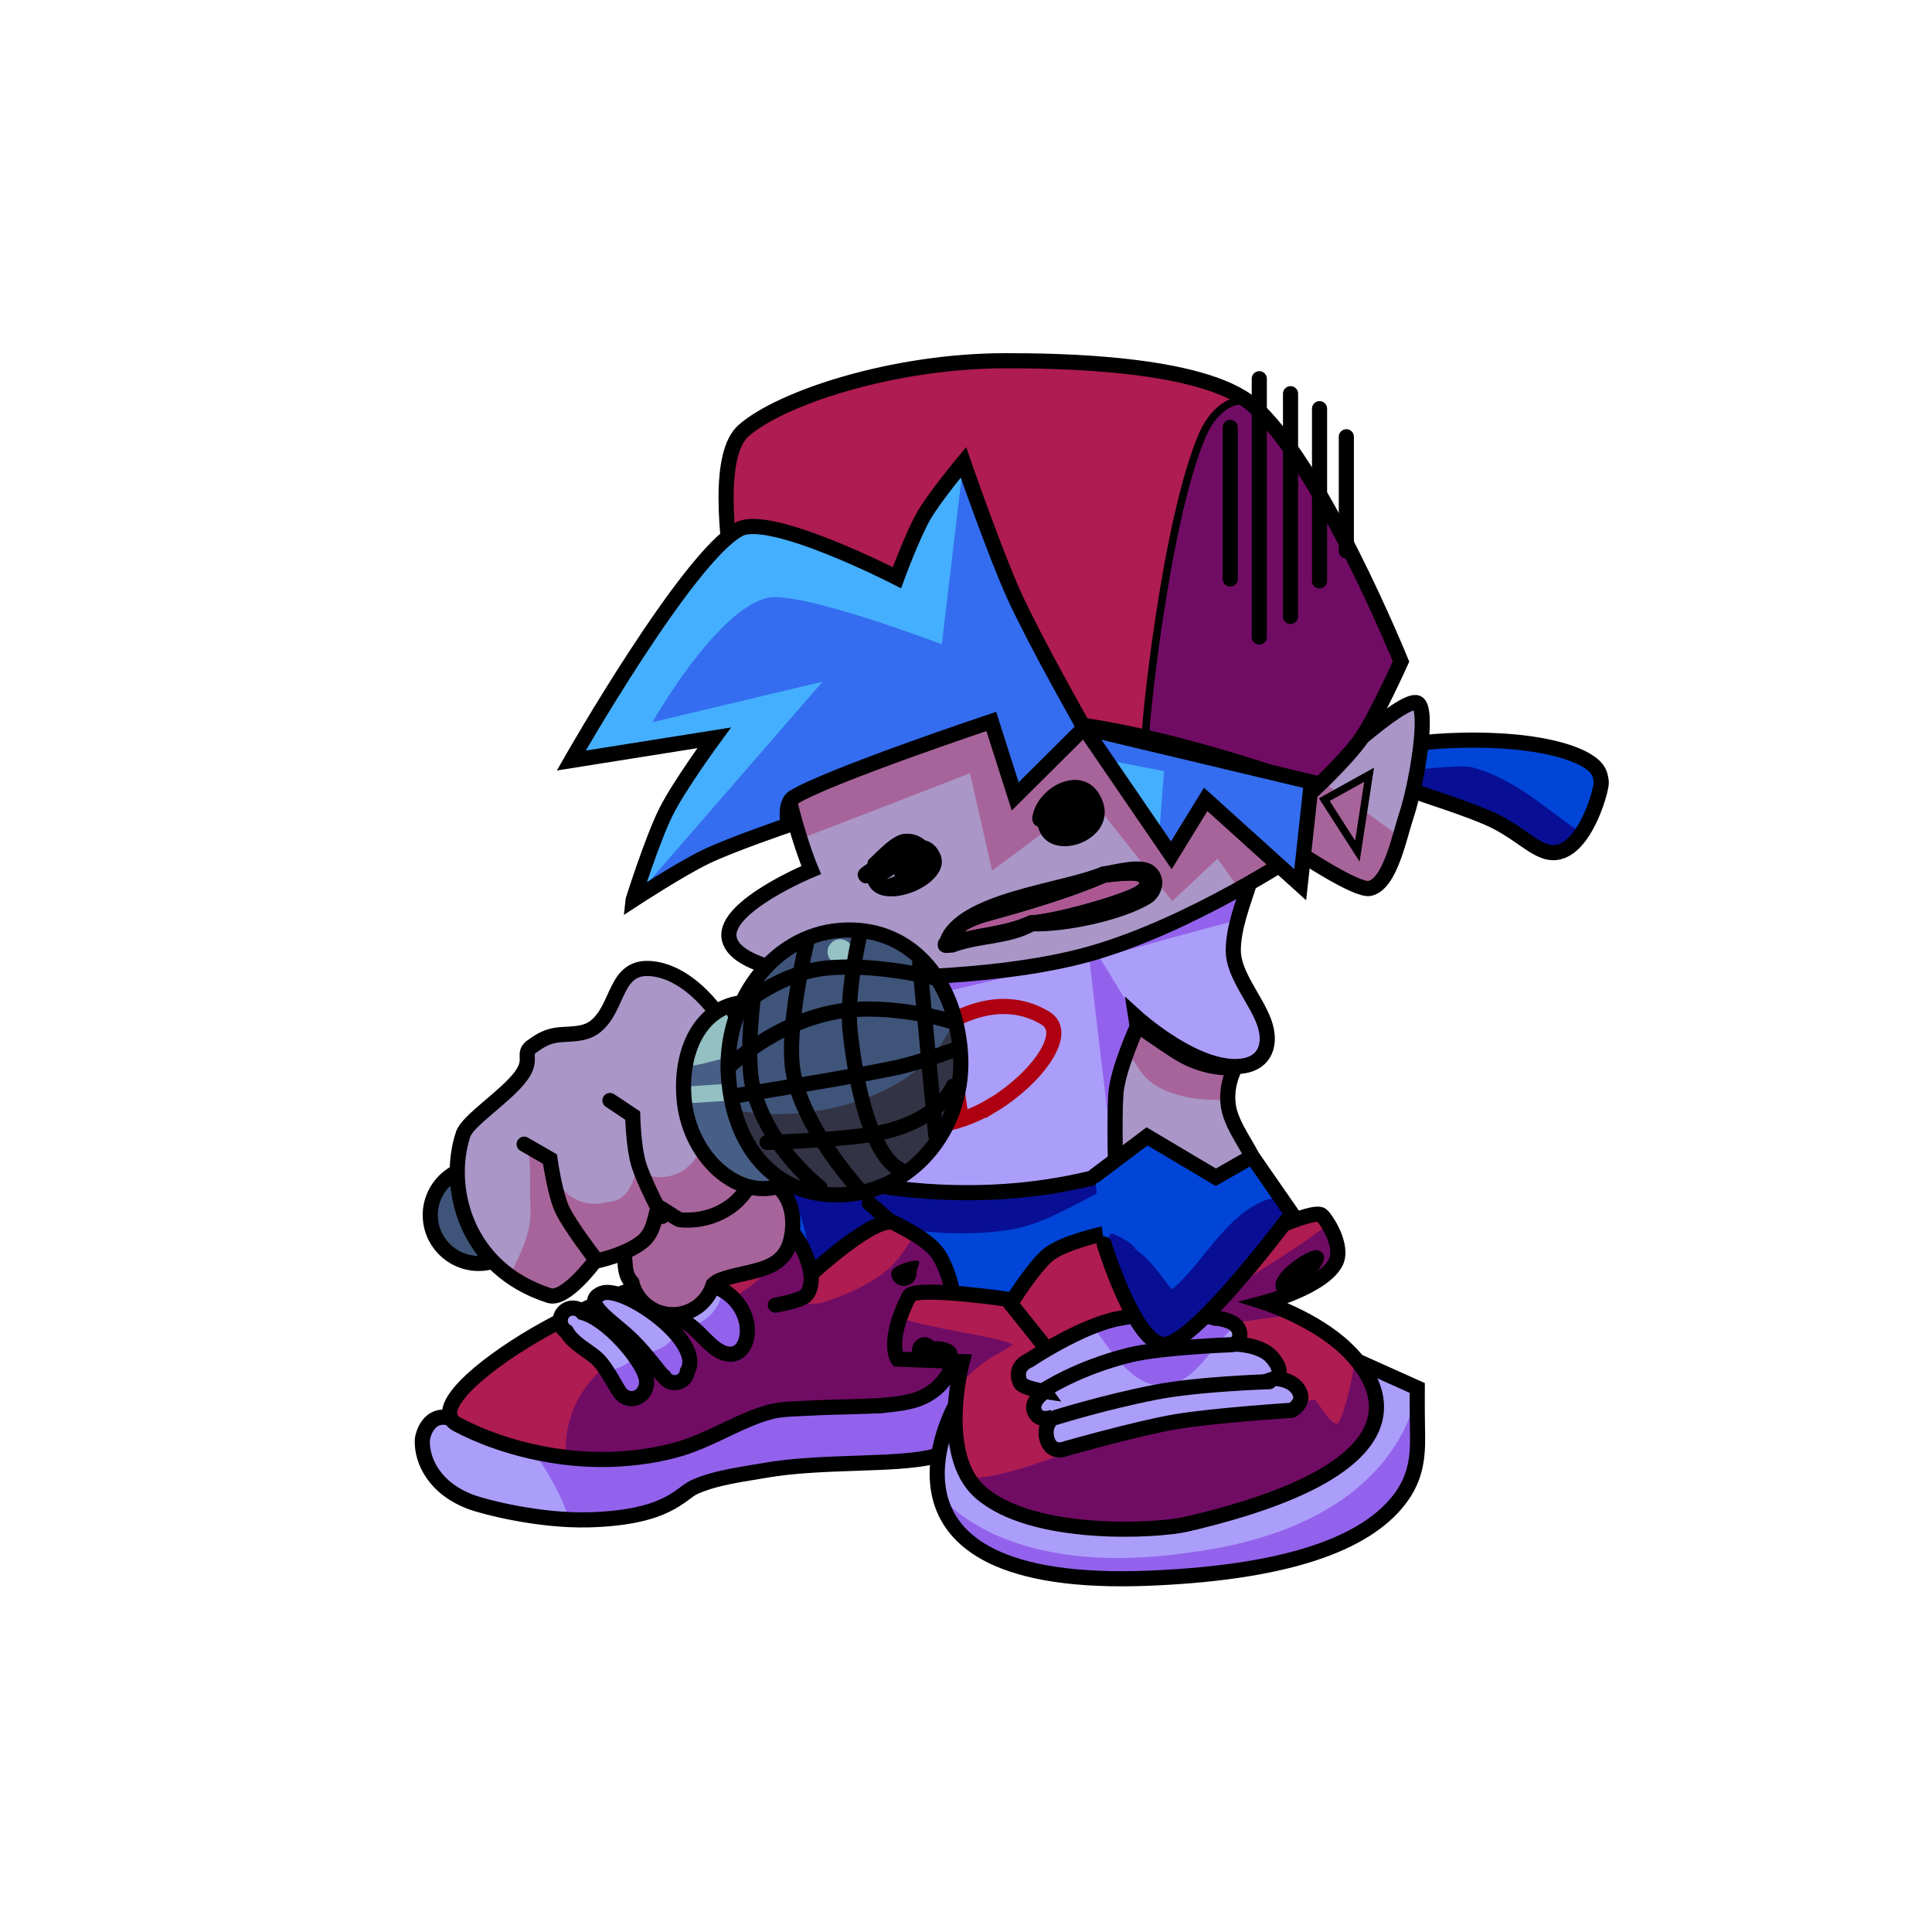 <svg version="1.1" xmlns="http://www.w3.org/2000/svg" xmlns:xlink="http://www.w3.org/1999/xlink" width="127.667" height="127.667" viewBox="0,0,127.667,127.667"><g transform="translate(-176.167,-116.167)"><g data-paper-data="{&quot;isPaintingLayer&quot;:true}" fill-rule="nonzero" stroke-linejoin="miter" stroke-miterlimit="10" stroke-dasharray="" stroke-dashoffset="0" style="mix-blend-mode: normal"><g stroke="#000000" stroke-width="1" stroke-linecap="butt"><path d="M233.59,181.487c0.456,-1.215 1.878,-4.126 3.137,-4.707c3.592,-1.657 4.791,2.112 5.07,4.651c0.003,2.369 -2.027,6.102 -4.372,8.763c-1.617,1.835 -4.035,2.948 -5.534,3.616c-0.511,0.228 -2.097,0.035 -4.17,-3.227c-1.938,-3.05 -2.311,-7.581 -1.153,-8.317c0.996,-0.633 6.705,0.075 6.705,0.075z" fill="#dc94e7"/><path d="M229.753,185.862c0.055,0.04 0.086,0.072 0.086,0.072l0.673,0.775c0.304,0.816 -0.517,1.553 -0.502,2.27c0.018,0.883 -0.013,1.735 -0.583,2.668c-4.001,5.343 -14.936,7.043 -14.936,-2.12c0.019,-3.822 4.386,-5.001 8.126,-5.069c2.548,-0.047 5.177,0.314 6.817,1.13c0,0 0.183,0.092 0.319,0.275z" fill="#f89688"/></g><g><g stroke="#000000"><path d="M255.094,193.318l0.958,9.735l-37.568,-0.986c0,0 1.16,-9.541 2.872,-11.346c0.593,-0.626 6.42,2.039 6.42,2.039l0.257,-3.817z" fill="#0045d8" stroke-width="0" stroke-linecap="round"/><path d="M248.558,195.084c-1.505,0.752 -3.466,1.964 -5.555,2.325c-3.234,0.559 -6.473,0.038 -6.473,0.038c0,0 -0.497,3.493 -0.613,5.077l-6.308,-0.166c0.11,-1.296 0.226,-3.713 -0.566,-5.892c-0.629,-1.73 -1.373,-3.356 -1.504,-3.813c0.151,0.067 0.236,0.106 0.236,0.106l0.257,-3.817l20.665,3.379c0,0 0.436,0.795 0.406,1.593c-0.02,0.515 -0.484,1.157 -0.546,1.168z" fill="#080f95" stroke-width="0" stroke-linecap="butt"/><path d="M255.094,193.318l0.958,9.735l-37.568,-0.986c0,0 1.16,-9.541 2.872,-11.346c0.593,-0.626 6.42,2.039 6.42,2.039l0.257,-3.817z" fill="none" stroke-width="1" stroke-linecap="round"/><path d="M233.608,195.677l2.187,1.887" fill="none" stroke-width="1" stroke-linecap="round"/></g><g><path d="M240.613,209.636c0,0.335 -1.631,2.504 -2.855,2.799c-2.462,0.593 -7.389,0.242 -11.077,0.901c-1.337,0.239 -3.196,0.449 -4.631,1.098c-0.924,0.418 -1.743,2.021 -6.963,2.163c-3.257,0.089 -6.834,-0.832 -7.712,-1.147c-2.502,-0.898 -3.344,-2.765 -3.301,-4.098c0.013,-0.39 0.428,-1.816 1.76,-1.488c0.906,0.223 3.464,1.845 6.173,2.245c3.293,0.486 6.895,0.062 7.942,-0.194c2.515,-0.615 4.63,-2.038 7.069,-2.817c2.582,-0.825 5.972,0.35 8.047,-0.152c2.71,-0.655 3.813,-2.837 4.394,-2.556c0.938,0.454 1.155,2.559 1.155,3.246z" fill="#ab9efa" stroke="none" stroke-width="0" stroke-linecap="butt"/><path d="M237.758,212.435c-2.462,0.593 -7.389,0.242 -11.077,0.901c-1.337,0.239 -3.196,0.449 -4.631,1.098c-0.924,0.418 -1.743,2.021 -6.963,2.163c-0.444,0.012 -0.894,0.005 -1.342,-0.016c-0.436,-1.68 -1.419,-3.106 -2.326,-4.578c0.195,0.041 0.39,0.076 0.587,0.105c3.293,0.486 6.895,0.062 7.942,-0.194c2.515,-0.615 4.63,-2.038 7.069,-2.817c2.582,-0.825 5.972,0.35 8.047,-0.152c2.71,-0.655 3.813,-2.837 4.394,-2.556c0.938,0.454 1.155,2.559 1.155,3.246c0,0.335 -1.631,2.504 -2.855,2.799z" fill="#9362ec" stroke="none" stroke-width="0" stroke-linecap="butt"/><path d="M240.613,209.636c0,0.335 -1.631,2.504 -2.855,2.799c-2.462,0.593 -7.389,0.242 -11.077,0.901c-1.337,0.239 -3.196,0.449 -4.631,1.098c-0.924,0.418 -1.743,2.021 -6.963,2.163c-3.257,0.089 -6.834,-0.832 -7.712,-1.147c-2.502,-0.898 -3.344,-2.765 -3.301,-4.098c0.013,-0.39 0.428,-1.816 1.76,-1.488c0.906,0.223 3.464,1.845 6.173,2.245c3.293,0.486 6.895,0.062 7.942,-0.194c2.515,-0.615 4.63,-2.038 7.069,-2.817c2.582,-0.825 5.972,0.35 8.047,-0.152c2.71,-0.655 3.813,-2.837 4.394,-2.556c0.938,0.454 1.155,2.559 1.155,3.246z" fill="none" stroke="#000000" stroke-width="1" stroke-linecap="butt"/><path d="M218.355,201.209l-0.529,-3.731c0,0 2.811,-2.124 7.657,-1.541c3.722,0.447 4.28,4.415 4.28,4.415c0,0 4.375,-4.041 5.54,-3.354c0.516,0.304 2.344,1.108 2.975,2.217c1.537,2.704 1.006,6.626 1.006,6.626c0,0 -0.383,2.214 -2.791,2.885c-1.68,0.469 -4.343,0.344 -7.032,0.501c-0.853,0.05 -1.696,0.034 -2.49,0.26c-1.844,0.524 -3.423,1.567 -5.376,2.256c-1.554,0.548 -3.472,0.81 -5.042,0.859c-3.611,0.113 -7.303,-0.803 -10.162,-2.301c-1.835,-0.961 1.519,-3.828 5.174,-5.956c3.267,-1.902 6.791,-3.135 6.791,-3.135z" fill="#ae1c51" stroke="#000000" stroke-width="0" stroke-linecap="round"/><path d="M228.49,197.311c0.569,0.502 0.938,1.993 1.102,3.004c0.139,0.857 -0.709,1.235 -0.485,1.757c0.199,0.463 1.428,0.166 1.428,0.166c0,0 2.847,-0.844 4.429,-2.292c0.772,-0.707 1.641,-2.23 1.641,-2.23c0,0 1.333,0.9 1.673,1.499c1.537,2.704 1.006,6.626 1.006,6.626c0,0 -0.383,2.214 -2.791,2.885c-1.68,0.469 -4.343,0.344 -7.032,0.501c-0.853,0.05 -1.696,0.034 -2.49,0.26c-1.844,0.524 -3.423,1.567 -5.376,2.256c-1.554,0.548 -3.472,0.81 -5.042,0.859c-0.985,0.031 -2.956,-0.128 -2.956,-0.128c0,0 -0.456,-2.697 1.665,-5.126c2.448,-2.803 7.683,-4.112 10.45,-6.151c2.494,-1.838 2.583,-4.058 2.779,-3.885z" fill="#710c65" stroke="#000000" stroke-width="0" stroke-linecap="round"/><path d="M229.763,200.308c0,0 0.129,1.064 -0.406,1.511c-0.388,0.325 -1.953,0.59 -1.953,0.59" fill="none" stroke="#000000" stroke-width="1" stroke-linecap="round"/><path d="M235.06,200.308c0,-0.462 1.174,-0.836 1.636,-0.836c0.462,0 0.036,0.374 0.036,0.836c0,0.462 -0.374,0.836 -0.836,0.836c-0.462,0 -0.836,-0.374 -0.836,-0.836z" fill="#000000" stroke="none" stroke-width="0.5" stroke-linecap="butt"/><path d="M218.355,201.209l-0.529,-3.731c0,0 2.811,-2.124 7.657,-1.541c3.722,0.447 4.28,4.415 4.28,4.415c0,0 4.375,-4.041 5.54,-3.354c0.516,0.304 2.344,1.108 2.975,2.217c1.537,2.704 1.006,6.626 1.006,6.626c0,0 -0.383,2.214 -2.791,2.885c-1.68,0.469 -4.343,0.344 -7.032,0.501c-0.853,0.05 -1.696,0.034 -2.49,0.26c-1.844,0.524 -3.423,1.567 -5.376,2.256c-1.554,0.548 -3.472,0.81 -5.042,0.859c-3.611,0.113 -7.303,-0.803 -10.162,-2.301c-1.835,-0.961 1.519,-3.828 5.174,-5.956c3.267,-1.902 6.791,-3.135 6.791,-3.135z" fill="none" stroke="#000000" stroke-width="1" stroke-linecap="round"/><path d="M213.188,203.439c0,-0.269 0.127,-0.508 0.323,-0.661c-0.142,0.306 -0.231,0.642 -0.253,0.996c-0.045,-0.103 -0.07,-0.216 -0.07,-0.335z" fill="#db93e6" stroke="none" stroke-width="0.5" stroke-linecap="butt"/><path d="M221.529,200.845c5.363,0.047 4.656,6.303 1.977,4.474c-0.564,-0.385 -1.146,-1.136 -1.753,-1.588c-0.808,-0.602 -2.207,-1.188 -3.053,-1.672c-0.291,-0.131 -0.169,-1.019 0.235,-1.192c0.404,-0.173 1.733,-0.029 2.595,-0.021z" fill="#ab9efa" stroke="none" stroke-width="0.5" stroke-linecap="butt"/><path d="M221.589,206.784c-0.043,0.422 -0.399,0.751 -0.832,0.751c-0.307,0 -0.575,-0.165 -0.721,-0.412c-0.231,-0.132 -1.051,-1.371 -2.081,-2.384c-0.872,-0.857 -1.898,-1.528 -2.335,-2.165c-0.321,-0.467 -0.114,-0.78 0.332,-0.95c1.444,-0.55 6.804,3.206 5.637,5.159z" data-paper-data="{&quot;index&quot;:null}" fill="#ab9efa" stroke="none" stroke-width="0.5" stroke-linecap="butt"/><path d="M218.849,207.163c0.335,1.267 -1.091,2.009 -1.795,0.903c-0.419,-0.658 -0.91,-1.692 -1.541,-2.213c-0.664,-0.549 -1.484,-0.942 -1.913,-1.693c-0.246,-0.145 -0.412,-0.414 -0.412,-0.721c0,-0.462 0.374,-0.836 0.836,-0.836c0.254,0 0.482,0.114 0.636,0.293c1.656,0.454 3.873,3.07 4.189,4.268z" fill="#ab9efa" stroke="none" stroke-width="0.5" stroke-linecap="butt"/><path d="M223.506,205.318c-0.542,-0.37 -1.101,-1.078 -1.683,-1.534c1.105,-0.277 1.948,-1.213 2.087,-2.366c2.652,1.513 1.778,5.39 -0.405,3.9z" fill="#9362ec" stroke="none" stroke-width="0.5" stroke-linecap="butt"/><path d="M221.589,206.784c-0.043,0.422 -0.399,0.751 -0.832,0.751c-0.307,0 -0.575,-0.165 -0.721,-0.412c-0.169,-0.097 -0.654,-0.787 -1.306,-1.547c0.89,-0.064 1.664,-0.546 2.127,-1.251c0.747,0.866 1.141,1.773 0.731,2.459z" data-paper-data="{&quot;index&quot;:null}" fill="#9362ec" stroke="none" stroke-width="0.5" stroke-linecap="butt"/><path d="M218.849,207.163c0.335,1.267 -1.091,2.009 -1.795,0.903c-0.24,-0.377 -0.503,-0.877 -0.803,-1.333c0.743,-0.056 1.405,-0.403 1.872,-0.927c0.368,0.515 0.632,0.999 0.726,1.357z" fill="#9362ec" stroke="none" stroke-width="0.5" stroke-linecap="butt"/><path d="M221.529,200.845c5.363,0.047 4.656,6.303 1.977,4.474c-0.564,-0.385 -1.146,-1.136 -1.753,-1.588c-0.808,-0.602 -2.207,-1.188 -3.053,-1.672c-0.291,-0.131 -0.169,-1.019 0.235,-1.192c0.404,-0.173 1.733,-0.029 2.595,-0.021z" fill="none" stroke="#000000" stroke-width="1" stroke-linecap="butt"/><path d="M221.589,206.784c-0.043,0.422 -0.399,0.751 -0.832,0.751c-0.307,0 -0.575,-0.165 -0.721,-0.412c-0.231,-0.132 -1.051,-1.371 -2.081,-2.384c-0.872,-0.857 -1.898,-1.528 -2.335,-2.165c-0.321,-0.467 -0.114,-0.78 0.332,-0.95c1.444,-0.55 6.804,3.206 5.637,5.159z" data-paper-data="{&quot;index&quot;:null}" fill="none" stroke="#000000" stroke-width="1" stroke-linecap="butt"/><path d="M217.054,208.067c-0.419,-0.658 -0.91,-1.692 -1.541,-2.213c-0.664,-0.549 -1.484,-0.942 -1.913,-1.693c-0.246,-0.145 -0.412,-0.414 -0.412,-0.721c0,-0.462 0.374,-0.836 0.836,-0.836c0.254,0 0.482,0.114 0.636,0.293c1.656,0.454 3.873,3.07 4.189,4.268c0.317,1.198 -1.091,2.009 -1.795,0.903z" fill="none" stroke="#000000" stroke-width="1" stroke-linecap="butt"/></g><g><path d="M239.37,208.914c0,0 0.392,8.34 14.607,6.239c13.499,-1.995 11.639,-9.156 11.639,-9.156l4.203,1.887c0,0 -0.009,1.189 0.013,2.617c0.02,1.372 0.095,2.951 -1.037,4.543c-2,2.814 -6.761,4.992 -16.602,5.407c-20.062,0.846 -12.823,-11.538 -12.823,-11.538z" fill="#ab9efa" stroke="#000000" stroke-width="0" stroke-linecap="round"/><path d="M238.241,214.926c-0.017,-0.079 3.879,5.673 16.551,3.83c14.357,-1.866 15.027,-10.871 15.027,-10.871c0,0 -0.009,1.189 0.013,2.617c0.02,1.372 0.095,2.951 -1.037,4.543c-2,2.814 -6.761,4.992 -16.602,5.407c-10.113,0.426 -13.289,-2.509 -13.951,-5.525z" fill="#9362ec" stroke="#000000" stroke-width="0" stroke-linecap="round"/><path d="M239.37,208.914c0,0 0.392,8.34 14.607,6.239c13.499,-1.995 11.639,-9.156 11.639,-9.156l4.203,1.887c0,0 -0.009,1.189 0.013,2.617c0.02,1.372 0.095,2.951 -1.037,4.543c-2,2.814 -6.761,4.992 -16.602,5.407c-20.062,0.846 -12.823,-11.538 -12.823,-11.538z" fill="none" stroke="#000000" stroke-width="1" stroke-linecap="round"/><path d="M245.358,199.145c1.316,-1.176 6.834,-2.372 9.541,-1.847c1.634,0.317 1.353,1.938 1.353,1.938c0,0 6.505,-3.29 7.231,-2.782c0.283,0.198 1.533,2.077 0.927,3.174c-0.898,1.625 -4.67,2.611 -4.67,2.611c0,0 0.387,0.123 0.98,0.366c-4.38,0.271 -10.457,2.817 -13.096,2.978c-0.289,0.018 -0.094,-0.573 -0.15,-0.857c-0.239,-1.212 -0.365,-2.585 -1.152,-3.605c-0.532,-0.69 -0.408,-1.287 -1.167,-1.77c0.065,-0.074 0.132,-0.143 0.201,-0.205z" fill="#ff292e" stroke="#000000" stroke-width="0" stroke-linecap="butt"/><path d="M239.756,206.141l-4.266,-0.164c0,0 -0.76,-1.066 0.65,-3.956l0.443,0.776c0.896,1.568 5.913,-0.097 5.43,2.85c-0.111,0.679 -1.321,0.928 -2.471,1.494c0.111,-0.615 0.214,-1 0.214,-1z" fill="#ff292e" stroke="#000000" stroke-width="0" stroke-linecap="butt"/><path d="M258.172,209.1c0.369,-0.083 0.882,-0.111 1.469,-0.118c-0.646,0.168 -1.328,0.236 -2.029,0.242c0.207,-0.045 0.395,-0.087 0.56,-0.124z" fill="#ac0e49" stroke="#000000" stroke-width="0" stroke-linecap="butt"/><path d="M243.101,202.067c0,0 1.323,-2.087 2.257,-2.921c1.316,-1.176 6.834,-2.372 9.541,-1.847c1.634,0.317 1.353,1.938 1.353,1.938c0,0 6.505,-3.29 7.231,-2.782c0.283,0.198 1.533,2.077 0.927,3.174c-0.898,1.625 -4.67,2.611 -4.67,2.611c0,0 3.277,1.041 5.383,3.064c3.272,3.142 4.204,8.168 -10.608,11.596c-1.791,0.414 -10.065,0.936 -13.559,-2.113c-2.86,-2.496 -1.201,-8.644 -1.201,-8.644l-4.266,-0.164c0,0 -0.796,-1.117 0.754,-4.164c0.362,-0.713 6.858,0.254 6.858,0.254z" fill="#ae1c51" stroke="#000000" stroke-width="0" stroke-linecap="round"/><path d="M239.756,206.141l-4.266,-0.164c0,0 -0.543,-0.761 0.14,-2.742c1.976,0.736 6.212,1.201 7.428,1.756c0.145,0.066 -1.201,0.759 -1.351,0.855c-0.891,0.567 -1.499,1.128 -2.203,1.903c-0.025,0.027 -0.049,0.055 -0.073,0.083c0.14,-1.006 0.325,-1.691 0.325,-1.691z" fill="#710c65" stroke="#000000" stroke-width="0" stroke-linecap="butt"/><path d="M239.016,206.272c-0.273,0.244 -2.55,0.173 -2.501,-0.539c-0.053,-0.11 -0.083,-0.234 -0.083,-0.364c0,-0.462 0.374,-0.836 0.836,-0.836c0.241,0 0.457,0.102 0.61,0.264c1.116,-0.05 2.129,0.589 1.138,1.475z" fill="#000000" stroke="none" stroke-width="0.5" stroke-linecap="butt"/><path d="M254.516,216.898c-1.791,0.414 -10.065,0.936 -13.559,-2.113c-0.32,-0.279 -0.583,-0.603 -0.798,-0.96c3.213,0.178 11.224,-3.766 14.153,-4.468c1.761,-0.422 5.913,0.014 8.682,-0.709c0.185,-0.048 1.226,1.942 1.602,1.538c0.401,-0.429 1.099,-3.595 1.084,-4.303c2.77,3.154 2.765,7.791 -11.165,11.015z" fill="#710c65" stroke="#000000" stroke-width="0" stroke-linecap="butt"/><path d="M264.41,199.628c-0.898,1.625 -4.67,2.611 -4.67,2.611c0,0 0.889,0.283 2.039,0.839c-2.618,0.167 -5.352,0.925 -5.54,0.303c-0.449,-1.481 4.767,-4.013 6.875,-5.714c0.3,-0.184 0.562,-0.424 0.772,-0.704c0.434,0.681 0.96,1.876 0.523,2.665z" fill="#710c65" stroke="#000000" stroke-width="0" stroke-linecap="butt"/><path d="M245.288,205.24l-2.402,-3.002" fill="none" stroke="#000000" stroke-width="1" stroke-linecap="round"/><path d="M245.202,208.114c0,0 -1.467,-0.219 -1.621,-0.583c-0.466,-1.103 0.592,-1.475 0.592,-1.475c0,0 3.347,-2.245 5.842,-2.745c4.079,-0.817 6.423,-0.043 6.423,-0.043c0,0 1.216,0.058 1.553,0.687c0.313,0.583 -0.181,1.028 -0.181,1.028c0,0 1.696,0.035 2.417,0.883c0.946,1.112 0.156,1.39 0.156,1.39c0,0 1.265,-0.003 1.67,0.921c0.317,0.724 -0.512,1.18 -0.512,1.18c0,0 -5.207,0.339 -7.707,0.763c-2.475,0.42 -7.218,1.767 -7.218,1.767c0,0 -0.991,0.447 -1.276,-0.674c-0.236,-0.931 0.461,-1.428 0.461,-1.428c0,0 -1.032,0.465 -1.306,-0.437c-0.187,-0.616 0.706,-1.235 0.706,-1.235z" fill="#ab9efa" stroke="#000000" stroke-width="0" stroke-linecap="round"/><path d="M250.015,203.31c4.079,-0.817 6.423,-0.043 6.423,-0.043c0,0 0.908,0.043 1.373,0.461c-1.717,1.496 -2.928,4.451 -5.426,3.937c-1.531,-0.315 -2.764,-2.094 -3.986,-3.859c0.55,-0.217 1.102,-0.394 1.616,-0.497z" fill="#9362ec" stroke="#000000" stroke-width="0" stroke-linecap="round"/><path d="M245.931,209.829c0,0 3.183,-0.995 6.535,-1.654c2.905,-0.571 7.574,-0.705 7.574,-0.705" fill="none" stroke="#000000" stroke-width="1" stroke-linecap="round"/><path d="M245.159,208.028c0,0 2.227,-1.483 5.688,-2.328c2.061,-0.503 6.706,-0.674 6.706,-0.674" fill="none" stroke="#000000" stroke-width="1" stroke-linecap="round"/><path d="M245.202,208.114c0,0 -1.467,-0.219 -1.621,-0.583c-0.466,-1.103 0.592,-1.475 0.592,-1.475c0,0 3.347,-2.245 5.842,-2.745c4.079,-0.817 6.423,-0.043 6.423,-0.043c0,0 1.216,0.058 1.553,0.687c0.313,0.583 -0.181,1.028 -0.181,1.028c0,0 1.696,0.035 2.417,0.883c0.946,1.112 0.156,1.39 0.156,1.39c0,0 1.265,-0.003 1.67,0.921c0.317,0.724 -0.512,1.18 -0.512,1.18c0,0 -5.207,0.339 -7.707,0.763c-2.475,0.42 -7.218,1.767 -7.218,1.767c0,0 -0.991,0.447 -1.276,-0.674c-0.236,-0.931 0.461,-1.428 0.461,-1.428c0,0 -1.032,0.465 -1.306,-0.437c-0.187,-0.616 0.706,-1.235 0.706,-1.235z" fill="none" stroke="#000000" stroke-width="1" stroke-linecap="round"/><path d="M263.25,198.786c1.15,0.383 -0.396,1.847 -1.2,2.633c-0.13,0.293 -0.424,0.498 -0.765,0.498c-0.462,0 -0.836,-0.374 -0.836,-0.836c0,-0.187 0.061,-0.359 0.165,-0.498c0.393,-0.795 2.184,-1.947 2.637,-1.796z" fill="#000000" stroke="none" stroke-width="0.5" stroke-linecap="butt"/><path d="M245.358,199.145c1.316,-1.176 6.834,-2.372 9.541,-1.847c1.634,0.317 1.353,1.938 1.353,1.938c0,0 6.505,-3.29 7.231,-2.782c0.283,0.198 1.533,2.077 0.927,3.174c-0.898,1.625 -4.67,2.611 -4.67,2.611c0,0 3.277,1.041 5.383,3.064c3.272,3.142 4.204,8.168 -10.608,11.596c-1.791,0.414 -10.065,0.936 -13.559,-2.113c-2.86,-2.496 -1.201,-8.644 -1.201,-8.644l-4.266,-0.164c0,0 -0.796,-1.117 0.754,-4.164c0.362,-0.713 6.858,0.254 6.858,0.254c0,0 1.323,-2.087 2.257,-2.921z" fill="none" stroke="#000000" stroke-width="1" stroke-linecap="round"/></g><g><path d="M238.111,180.97c0,0 -1.026,-4.096 1.032,-5.337c5.69,-3.434 12.348,-2.328 12.348,-2.328c0,0 4.35,-2.344 6.741,-1.588c2.153,0.681 -0.595,4.242 -0.569,7.296c0.013,1.556 1.508,3.231 2.038,4.7c0.511,1.415 0.087,2.649 -1.344,2.887c-3.022,0.501 -7.144,-3.259 -7.144,-3.259l1.43,9.199c0,0 -6.684,3.431 -17.205,2.161c-7.482,-0.903 -8.198,-6.761 -8.198,-6.761c0,0 2.671,-2.617 4.488,-3.781c1.807,-1.159 6.384,-3.188 6.384,-3.188z" fill="#ab9efa" stroke="#000000" stroke-width="0" stroke-linecap="round"/><path d="M238.111,180.97c0,0 -1.026,-4.096 1.032,-5.337c5.69,-3.434 12.348,-2.328 12.348,-2.328c0,0 4.35,-2.344 6.741,-1.588c1.684,0.533 0.37,2.828 -0.271,5.264c-0.707,0.111 -9.118,2.478 -9.118,2.478l2.369,3.881l1.43,9.199c0,0 -0.972,0.499 -2.759,1.046c-0.183,-0.614 -1.746,-14.155 -1.746,-14.155c0,0 -13.832,3.325 -13.6,3.212c1.783,-0.878 3.573,-1.672 3.573,-1.672z" fill="#9362ec" stroke="#000000" stroke-width="0" stroke-linecap="butt"/><path d="M251.491,173.304c0,0 4.35,-2.344 6.741,-1.588c2.153,0.681 -0.595,4.242 -0.569,7.296c0.013,1.556 1.508,3.231 2.038,4.7c0.511,1.415 0.087,2.649 -1.344,2.887c-3.022,0.501 -7.144,-3.259 -7.144,-3.259l1.43,9.199c0,0 -6.684,3.431 -17.205,2.161c-7.482,-0.903 -8.198,-6.761 -8.198,-6.761c0,0 2.671,-2.617 4.488,-3.781c1.807,-1.159 6.384,-3.188 6.384,-3.188c0,0 -1.026,-4.096 1.032,-5.337c2.058,-1.242 12.348,-2.328 12.348,-2.328z" fill="none" stroke="#000000" stroke-width="1" stroke-linecap="round"/><g fill="none" stroke="#ae0010" stroke-width="1"><path d="M241.797,189.172c-2.618,1.578 -5.393,1.835 -6.865,0.669c-1.512,-1.197 0.768,-4.019 3.373,-5.754c1.967,-1.311 4.595,-2.075 6.954,-0.633c1.657,1.013 -0.742,4.079 -3.462,5.718z" stroke-linecap="butt"/><path d="M238.783,183.926l0.83,5.661" stroke-linecap="round"/></g><path d="M250.898,173.879c-0.158,0.277 -0.33,0.54 -0.515,0.79c-1.857,2.513 -4.998,3.679 -8.276,3.616c-1.079,-0.021 -3.584,-0.185 -3.344,-1.838c0.445,-3.069 11.252,-4.114 11.71,-3.313z" fill="#f89688" stroke="#000000" stroke-width="1" stroke-linecap="butt"/></g><g stroke="#000000" stroke-linecap="round"><path d="M251.348,183.926c0,0 1.778,1.258 2.701,1.827c1.918,1.184 3.732,0.96 3.732,0.96c0,0 -0.867,1.518 -0.284,3.171c0.497,1.408 1.622,2.669 1.544,3.3c-0.163,1.331 -2.476,2.066 -4.533,2.162c-3.404,0.159 -4.603,-1.128 -4.603,-1.128c0,0 -0.123,-3.934 -0.003,-5.753c0.107,-1.617 1.446,-4.54 1.446,-4.54z" fill="#aa96c7" stroke-width="0"/><path d="M251.348,183.926c0,0 1.778,1.258 2.701,1.827c1.918,1.184 3.732,0.96 3.732,0.96c0,0 -0.844,0.991 -0.554,2.243c-0.829,-0.25 -1.373,0.053 -3.141,-0.415c-2.501,-0.662 -2.677,-2.026 -3.111,-2.371c0.178,-1.191 0.373,-2.244 0.373,-2.244z" fill="#a7649a" stroke-width="0"/><path d="M254.049,185.753c1.918,1.184 3.732,0.96 3.732,0.96c0,0 -0.867,1.518 -0.284,3.171c0.497,1.408 1.622,2.669 1.544,3.3c-0.163,1.331 -2.476,2.066 -4.533,2.162c-3.404,0.159 -4.603,-1.128 -4.603,-1.128c0,0 -0.123,-3.934 -0.003,-5.753c0.107,-1.617 1.446,-4.54 1.446,-4.54c0,0 1.778,1.258 2.701,1.827z" fill="none" stroke-width="1"/></g><g><path d="M248.49,193.876l3.474,-2.616l4.546,2.702l2.402,-1.372l2.616,3.774c0,0 -6.156,8.287 -8.296,8.635c-1.979,0.322 -4.098,-6.619 -4.098,-6.619z" fill="#0045d8" stroke="#000000" stroke-width="0" stroke-linecap="round"/><path d="M253.657,201.334c1.974,-1.657 3.507,-4.894 6.188,-5.88c0.4,-0.147 1.263,-0.171 1.427,0.362c0.304,0.991 -6.578,9.206 -8.179,9.146c-1.398,-0.053 -2.596,-3.065 -3.42,-5.178c-0.486,-1.247 -0.2,-2.069 -0.122,-2.089c0.136,-0.096 1.561,0.644 1.643,1.021c1.362,0.928 2.296,2.759 2.463,2.618z" fill="#080f95" stroke="none" stroke-width="0.5" stroke-linecap="butt"/><path d="M248.49,193.875l3.474,-2.616l4.546,2.702l2.402,-1.372l2.616,3.774c0,0 -6.156,8.287 -8.296,8.635c-1.979,0.322 -4.098,-6.619 -4.098,-6.619" fill="none" stroke="#000000" stroke-width="1" stroke-linecap="round"/></g></g><path d="M176.167,243.833v-127.667h127.667v127.667z" fill="none" stroke="none" stroke-width="NaN" stroke-linecap="butt"/><g><path d="M279.186,172.464c-1.376,0.343 -2.417,-1.291 -4.77,-2.283c-2.399,-1.012 -4.966,-1.662 -5.292,-1.991c-0.913,-0.921 0.062,-2.108 0.593,-2.834c0.102,-0.139 3.413,-0.454 6.568,-0.158c2.654,0.249 5.202,0.98 5.59,2.131c0.031,0.091 0.053,0.184 0.066,0.276c0.018,0.08 0.031,0.163 0.038,0.247c0.039,0.418 -0.955,4.154 -2.793,4.612z" fill="#0045d8" stroke="none" stroke-width="0.5" stroke-linecap="butt"/><path d="M279.186,172.464c-1.376,0.343 -2.417,-1.291 -4.77,-2.283c-2.399,-1.012 -4.966,-1.662 -5.292,-1.991c-0.329,-0.331 -0.413,-0.698 -0.361,-1.064c2.06,-0.221 4.098,-0.413 4.69,-0.253c2.937,0.795 4.972,2.865 7.238,4.351c-0.41,0.606 -0.914,1.093 -1.505,1.24z" fill="#080f95" stroke="none" stroke-width="0.5" stroke-linecap="butt"/><path d="M279.186,172.464c-1.376,0.343 -2.417,-1.291 -4.77,-2.283c-2.399,-1.012 -4.966,-1.662 -5.292,-1.991c-0.913,-0.921 0.062,-2.108 0.593,-2.834c0.102,-0.139 3.413,-0.454 6.568,-0.158c2.654,0.249 5.202,0.98 5.59,2.131c0.031,0.091 0.053,0.184 0.066,0.276c0.018,0.08 0.031,0.163 0.038,0.247c0.039,0.418 -0.955,4.154 -2.793,4.612z" fill="none" stroke="#000000" stroke-width="1" stroke-linecap="butt"/><g fill="none" stroke="none" stroke-width="1" stroke-linecap="butt" font-family="sans-serif" font-weight="normal" font-size="12" text-anchor="start"/><g stroke="#000000" stroke-linecap="round"><path d="M229.769,173.658c0,0 -10.181,-24.058 12.576,-25.482c23.334,-1.46 20.825,19.385 20.825,19.385c0,0 5.708,-5.418 6.659,-4.943c0.802,0.402 -0.068,5.461 -0.725,7.422c-0.485,1.449 -1.068,4.543 -2.429,4.835c-0.857,0.184 -4.66,-2.355 -4.66,-2.355c0,0 -7.096,4.765 -13.786,6.666c-6.606,1.877 -16.302,1.611 -16.302,1.611c0,0 -7.209,-0.237 -7.584,-2.68c-0.319,-2.082 5.426,-4.46 5.426,-4.46z" fill="#aa96c7" stroke-width="0"/><path d="M258.069,174.899c-0.033,0.018 -1.447,-1.99 -1.447,-1.99l-2.992,2.804l-5.404,-6.847l-6.502,4.83l-1.458,-6.434c0,0 -11.224,4.363 -11.234,4.333c-1.86,-5.859 -5.35,-22.251 13.314,-23.418c23.334,-1.46 20.825,19.385 20.825,19.385c0,0 5.54,3.81 5.492,3.976c-0.427,1.458 -1.004,3.128 -1.987,3.339c-0.857,0.184 -4.66,-2.355 -4.66,-2.355c0,0 -1.577,1.059 -3.946,2.378z" fill="#a7649a" stroke-width="0"/><path d="M263.679,169.007l2.958,-1.644l-0.774,5.049z" fill="#a7649a" stroke-width="0.5"/><path d="M242.345,148.176c23.334,-1.46 20.825,19.385 20.825,19.385c0,0 5.708,-5.418 6.659,-4.943c0.802,0.402 -0.068,5.461 -0.725,7.422c-0.485,1.449 -1.068,4.543 -2.429,4.835c-0.857,0.184 -4.66,-2.355 -4.66,-2.355c0,0 -7.096,4.765 -13.786,6.666c-6.606,1.877 -16.302,1.611 -16.302,1.611c0,0 -7.209,-0.237 -7.584,-2.68c-0.319,-2.082 5.426,-4.46 5.426,-4.46c0,0 -10.181,-24.058 12.576,-25.482z" fill="none" stroke-width="1"/></g><g stroke="#000000" stroke-linecap="round"><path d="M268.745,159.882c0,0 -1.597,3.557 -2.594,5.038c-0.861,1.278 -3.041,3.326 -3.041,3.326c0,0 -11.169,-4.195 -18.686,-4.469c-7.678,-0.28 -17.443,1.318 -17.443,1.318c0,0 -5.05,-17.523 -1.668,-20.48c2.463,-2.153 9.856,-4.6 17.242,-4.609c3.366,-0.004 12.996,0.085 16.345,2.895c4.488,3.766 9.846,16.981 9.846,16.981z" fill="#ae1c51" stroke-width="0"/><path d="M268.745,159.882c0,0 -1.597,3.557 -2.594,5.038c-0.861,1.278 -3.041,3.326 -3.041,3.326c0,0 -5.409,-2.032 -11.232,-3.36c-0.152,-0.035 1.262,-14.247 3.761,-20.008c0.827,-1.907 2.428,-2.677 3.261,-1.978c4.488,3.766 9.846,16.981 9.846,16.981z" fill="#710c65" stroke-width="0.5"/><path d="M266.151,164.919c-0.861,1.278 -3.041,3.326 -3.041,3.326c0,0 -11.169,-4.195 -18.686,-4.469c-7.678,-0.28 -17.443,1.318 -17.443,1.318c0,0 -5.05,-17.523 -1.668,-20.48c2.463,-2.153 9.856,-4.6 17.242,-4.609c3.366,-0.004 12.996,0.085 16.345,2.895c4.488,3.766 9.846,16.981 9.846,16.981c0,0 -1.597,3.557 -2.594,5.038z" fill="none" stroke-width="1"/></g><g stroke="#000000" stroke-linecap="round"><path d="M228.248,170.689c0,0 -3.754,1.278 -5.447,2.095c-1.72,0.829 -4.794,2.841 -4.794,2.841c0,0 1.26,-3.989 2.173,-5.816c0.867,-1.735 3.176,-4.885 3.176,-4.885l-9.441,1.501c0,0 7.648,-13.423 11.087,-15.284c2.051,-1.11 10.434,3.201 10.434,3.201c0,0 1.021,-2.787 1.784,-4.112c0.695,-1.206 2.608,-3.514 2.608,-3.514c0,0 2.066,5.969 3.368,8.831c1.356,2.982 4.612,8.717 4.612,8.717l15.016,3.579l-0.737,6.788l-6.249,-5.64l-2.269,3.695l-5.762,-8.422l-4.555,4.53l-1.581,-4.954c0,0 -10.725,3.587 -13.069,5.017c-0.639,0.39 -0.354,1.833 -0.354,1.833z" fill="#346def" stroke-width="0"/><path d="M230.522,161.213l-12.515,14.412c0,0 1.26,-3.989 2.173,-5.816c0.867,-1.735 3.176,-4.885 3.176,-4.885l-9.441,1.501c0,0 7.648,-13.423 11.087,-15.284c2.051,-1.11 10.434,3.201 10.434,3.201c0,0 1.021,-2.787 1.784,-4.111c0.695,-1.206 2.608,-3.514 2.608,-3.514l-1.425,12.026c0,0 -9.382,-3.58 -11.544,-3.063c-3.393,0.811 -7.58,8.21 -7.58,8.21z" fill="#45afff" stroke-width="0"/><path d="M253.085,167.12l-0.333,4.37l-3.491,-5.103z" fill="#45afff" stroke-width="0"/><path d="M218.007,175.624c0,0 1.26,-3.989 2.173,-5.816c0.867,-1.735 3.176,-4.885 3.176,-4.885l-9.441,1.501c0,0 7.648,-13.423 11.087,-15.284c2.051,-1.11 10.434,3.201 10.434,3.201c0,0 1.021,-2.787 1.784,-4.111c0.695,-1.206 2.608,-3.514 2.608,-3.514c0,0 2.066,5.969 3.368,8.831c1.356,2.982 4.612,8.717 4.612,8.717l15.016,3.579l-0.737,6.788l-6.249,-5.64l-2.269,3.695l-5.762,-8.422l-4.555,4.53l-1.581,-4.954c0,0 -10.725,3.587 -13.069,5.017c-0.639,0.39 -0.354,1.833 -0.354,1.833c0,0 -3.754,1.278 -5.447,2.095c-1.694,0.816 -4.794,2.841 -4.794,2.841z" fill="none" stroke-width="1"/></g></g><g stroke="none" stroke-width="0.5" stroke-linecap="butt"><path d="M244.754,170.788c-0.428,-0.121 -0.375,-0.593 -0.375,-0.593c0.287,-2.153 3.632,-3.769 4.646,-1.095c1.007,2.654 -3.621,4.254 -4.271,1.688z" fill="#000000"/><path d="M237.291,171.696c0.426,0.101 0.786,0.388 1.021,0.949c0.824,1.966 -4.004,3.946 -4.795,1.878c-0.16,0.039 -0.38,0.027 -0.559,-0.225c-0.324,-0.454 0.13,-0.778 0.13,-0.778c0.112,-0.08 0.244,-0.176 0.392,-0.282c0.015,-0.074 0.033,-0.151 0.054,-0.23c0.573,-0.514 1.567,-1.664 2.39,-1.741c0.54,-0.05 1.016,0.124 1.368,0.429zM235.277,174.078c-0.005,-0.049 -0.009,-0.1 -0.01,-0.151c-0.152,0.109 -0.293,0.206 -0.411,0.273c-0.198,0.112 0.079,0.009 0.421,-0.122z" fill="#000000"/><path d="M238.131,178.583c0,-0.192 0.066,-0.317 0.152,-0.4c1.119,-3.05 8.028,-3.616 10.666,-4.747c0.877,-0.116 2.615,-0.662 3.429,-0.074c0.944,0.682 0.677,1.992 -0.213,2.526c-1.856,1.112 -5.551,1.869 -7.699,1.826c-1.673,0.89 -3.558,0.741 -5.285,1.392l-0.493,0.035c0,0 -0.558,0 -0.558,-0.558zM239.966,177.713c1.421,-0.332 2.872,-0.431 4.244,-1.086c2.123,-0.035 11.317,-2.85 5.031,-2.116c-2.214,0.949 -4.818,1.735 -7.134,2.378c-0.636,0.177 -1.529,0.39 -2.141,0.823z" fill="#000000"/><path d="M242.053,176.903c2.317,-0.644 5.025,-1.464 7.24,-2.413c6.285,-0.734 -3.011,2.123 -5.135,2.158c-1.372,0.654 -2.825,0.75 -4.246,1.081c0.612,-0.434 1.504,-0.649 2.141,-0.826z" data-paper-data="{&quot;noHover&quot;:false,&quot;origItem&quot;:[&quot;Path&quot;,{&quot;applyMatrix&quot;:true,&quot;segments&quot;:[[[222.87876,214.37386],[0.54887,-0.38884],[1.27431,-0.29733]],[[226.68512,213.40004],[-1.23028,0.58692],[1.90416,-0.03123]],[[231.19744,211.5026],[5.63696,-0.65864],[-1.98601,0.85115]],[[224.79917,213.63546],[2.07765,-0.57712],[-0.57055,0.15848]]],&quot;closed&quot;:true}]}" fill="#ad5893"/></g><g fill="none" stroke="#000000" stroke-width="1" stroke-linecap="round"><path d="M257.463,154.43v-10.02"/><path d="M259.381,158.265v-17.072"/><path d="M261.446,156.904v-14.721"/><path d="M263.363,154.553v-11.381"/><path d="M265.133,145.028v7.546"/></g><g><path d="M204.609,196.713c-0.139,-1.758 1.174,-3.296 2.932,-3.435c1.758,-0.139 3.296,1.174 3.435,2.932c0.139,1.758 -1.174,3.296 -2.932,3.435c-1.758,0.139 -3.296,-1.174 -3.435,-2.932z" fill="#3f5479" stroke="#000000" stroke-width="1" stroke-linecap="butt"/><path d="M219.242,180.177c4.61,0.469 8.798,9.56 6.514,14.153c-0.879,1.768 -2.824,2.621 -4.664,2.437c-0.167,-0.017 -1.344,-0.876 -1.391,-0.82c-0.266,0.317 -0.216,1.553 -1.055,2.245c-1.133,0.935 -3.181,1.326 -3.181,1.326c0,0 -1.925,2.606 -3.003,2.26c-5.598,-1.795 -6.84,-7.236 -5.686,-10.672c0.301,-0.897 2.764,-2.451 3.78,-3.784c0.93,-1.221 -0.012,-1.52 0.855,-2.073c0.197,-0.125 0.853,-0.56 1.576,-0.673c0.8,-0.124 1.697,0.055 2.485,-0.548c1.643,-1.257 1.257,-4.107 3.769,-3.851z" fill="#aa96c7" stroke="#000000" stroke-width="0" stroke-linecap="butt"/><path d="M217.426,199.238c0.912,-6.478 11.554,-7.865 11.114,-1.879c-0.224,3.052 -2.743,2.607 -4.811,3.411c-0.158,0.062 -0.3,0.162 -0.435,0.288c-0.322,1.067 -1.271,1.881 -2.45,1.974c-0.216,0.017 -0.429,0.009 -0.635,-0.022c-1.11,-0.166 -2.025,-0.993 -2.293,-2.096c-0.45,-0.465 -0.426,-1.084 -0.471,-1.651z" fill="#a7649a" stroke="#000000" stroke-width="1" stroke-linecap="butt"/><path d="M225.756,194.331c-0.879,1.768 -2.824,2.621 -4.664,2.437c-0.167,-0.017 -1.344,-0.876 -1.391,-0.82c-0.266,0.317 -0.216,1.553 -1.055,2.245c-1.133,0.935 -3.181,1.326 -3.181,1.326c0,0 -1.925,2.606 -3.003,2.26c-1.007,-0.323 -1.873,-0.764 -2.609,-1.289c0.781,-1.683 1.512,-2.901 1.355,-4.882c-0.052,-0.658 0.055,-2.434 -0.104,-3.053c0.499,-0.354 0.42,-0.292 0.906,-0.705c0.045,0.225 0.112,0.445 0.2,0.657c0.128,0.31 0.304,0.618 0.516,0.913c0.247,1.397 1.521,2.404 2.964,2.29c0.203,-0.016 0.399,-0.053 0.586,-0.11c0.814,-0.021 1.508,-0.509 1.814,-1.714c0.051,-0.141 0.092,-0.286 0.12,-0.436c0.511,0.357 1.145,0.546 1.815,0.493c0.128,-0.01 0.254,-0.029 0.376,-0.055c0.714,-0.155 1.318,-0.581 1.71,-1.157c1.241,-1.114 2.708,-2.848 3.857,-4.58c0.594,2.233 0.621,4.504 -0.212,6.178z" fill="#a7649a" stroke="#000000" stroke-width="0" stroke-linecap="butt"/><path d="M210.803,191.775l1.705,0.984c0,0 0.336,2.378 0.827,3.371c0.551,1.113 2.016,3.014 2.016,3.014" fill="none" stroke="#000000" stroke-width="1" stroke-linecap="round"/><path d="M216.473,188.887l1.503,1c0,0 0.041,2.02 0.384,3.18c0.352,1.191 1.566,3.479 1.566,3.479" fill="none" stroke="#000000" stroke-width="1" stroke-linecap="round"/><path d="M219.242,180.177c4.61,0.469 8.799,9.56 6.514,14.153c-0.879,1.768 -2.824,2.621 -4.664,2.437c-0.167,-0.017 -1.344,-0.876 -1.391,-0.82c-0.266,0.317 -0.216,1.553 -1.055,2.245c-1.133,0.935 -3.181,1.326 -3.181,1.326c0,0 -1.925,2.606 -3.003,2.26c-5.598,-1.795 -6.84,-7.236 -5.686,-10.672c0.301,-0.897 2.764,-2.451 3.78,-3.784c0.93,-1.221 -0.012,-1.52 0.855,-2.073c0.205,-0.131 0.701,-0.546 1.466,-0.671c0.781,-0.128 1.837,0.03 2.595,-0.55c1.643,-1.257 1.257,-4.107 3.769,-3.851z" fill="none" stroke="#000000" stroke-width="1" stroke-linecap="butt"/><path d="M221.367,188.729c-0.273,-3.46 1.33,-6.104 3.925,-6.309c2.595,-0.205 4.921,2.434 5.194,5.894c0.273,3.46 -1.018,6.181 -3.614,6.387c-2.595,0.205 -5.232,-2.511 -5.505,-5.971z" fill="#93c0c3" stroke="none" stroke-width="0" stroke-linecap="butt"/><path d="M226.872,194.7c-2.505,0.198 -5.048,-2.325 -5.468,-5.613c3.028,-0.213 6.063,-0.337 9.098,-0.536c0.197,3.346 -1.095,5.948 -3.63,6.148z" fill="#475f86" stroke="none" stroke-width="0" stroke-linecap="butt"/><path d="M221.444,186.611c0.847,0.028 1.978,-0.416 2.499,-0.475c1.157,-0.132 3.734,-0.128 5.742,-0.757c0.312,0.622 0.547,1.318 0.685,2.064c-3.013,0.197 -6.027,0.321 -9.034,0.531c-0,-0.475 0.037,-0.931 0.108,-1.363z" fill="#475f86" stroke="none" stroke-width="0" stroke-linecap="butt"/><path d="M221.367,188.729c-0.273,-3.46 1.33,-6.104 3.925,-6.309c2.595,-0.205 4.921,2.434 5.194,5.894c0.273,3.46 -1.018,6.181 -3.614,6.387c-2.595,0.205 -5.232,-2.511 -5.505,-5.971z" fill="none" stroke="#000000" stroke-width="1" stroke-linecap="butt"/><path d="M224.31,187.378c-0.384,-4.855 2.845,-9.376 7.366,-9.733c4.521,-0.357 7.571,3.159 7.954,8.015c0.384,4.855 -2.97,9.081 -7.491,9.438c-4.521,0.357 -7.446,-2.864 -7.829,-7.719z" fill="#3f5479" stroke="#000000" stroke-width="0" stroke-linecap="butt"/><path d="M239.63,185.659c0.384,4.855 -2.97,9.081 -7.491,9.438c-3.837,0.303 -6.525,-1.972 -7.485,-5.637c0.192,0.065 0.397,0.117 0.616,0.153c4.687,0.786 12.204,-1.013 13.97,-6.192c0.196,0.704 0.327,1.453 0.389,2.237z" fill="#323344" stroke="#000000" stroke-width="0" stroke-linecap="butt"/><path d="M230.853,179.133c-0.036,-0.46 0.307,-0.863 0.768,-0.9c0.46,-0.036 0.863,0.307 0.9,0.768c0.036,0.46 -0.307,0.863 -0.768,0.9c-0.46,0.036 -0.863,-0.307 -0.9,-0.768z" fill="#95c2c5" stroke="none" stroke-width="0.5" stroke-linecap="butt"/><path d="M224.31,187.378c-0.384,-4.855 2.845,-9.376 7.366,-9.733c4.521,-0.357 7.571,3.159 7.954,8.015c0.384,4.855 -2.97,9.081 -7.491,9.438c-4.521,0.357 -7.446,-2.864 -7.829,-7.719z" fill="none" stroke="#000000" stroke-width="1" stroke-linecap="butt"/><path d="M239.148,187.946c0,0 -0.997,2.668 -6.059,3.282c-2.79,0.338 -6.231,0.429 -6.231,0.429" fill="none" stroke="#000000" stroke-width="1" stroke-linecap="round"/><path d="M239.455,185.461c0,0 -2.449,0.914 -4.164,1.278c-2.719,0.576 -10.577,1.845 -10.577,1.845" fill="none" stroke="#000000" stroke-width="1" stroke-linecap="round"/><path d="M224.337,186.655c0,0 3.072,-2.991 7.273,-3.662c3.576,-0.571 7.538,0.702 7.538,0.702" fill="none" stroke="#000000" stroke-width="1" stroke-linecap="round"/><path d="M224.667,183.05c0,0 2.726,-2.553 6.056,-2.906c3.346,-0.355 7.302,0.676 7.302,0.676" fill="none" stroke="#000000" stroke-width="1" stroke-linecap="round"/><path d="M230.336,194.626c0,0 -3.389,-2.561 -4.401,-6.525c-0.585,-2.292 0.144,-7.008 0.144,-7.008" fill="none" stroke="#000000" stroke-width="1" stroke-linecap="round"/><path d="M232.794,194.6c0,0 -3.624,-3.982 -4.227,-7.665c-0.47,-2.874 0.93,-8.573 0.93,-8.573" fill="none" stroke="#000000" stroke-width="1" stroke-linecap="round"/><path d="M235.61,193.426c0,0 -2.327,-0.708 -3.26,-9.043c-0.3,-2.683 0.679,-6.636 0.679,-6.636" fill="none" stroke="#000000" stroke-width="1" stroke-linecap="round"/><path d="M236.941,179.843l1.067,11.381" fill="none" stroke="#000000" stroke-width="1" stroke-linecap="round"/></g></g></g></svg>